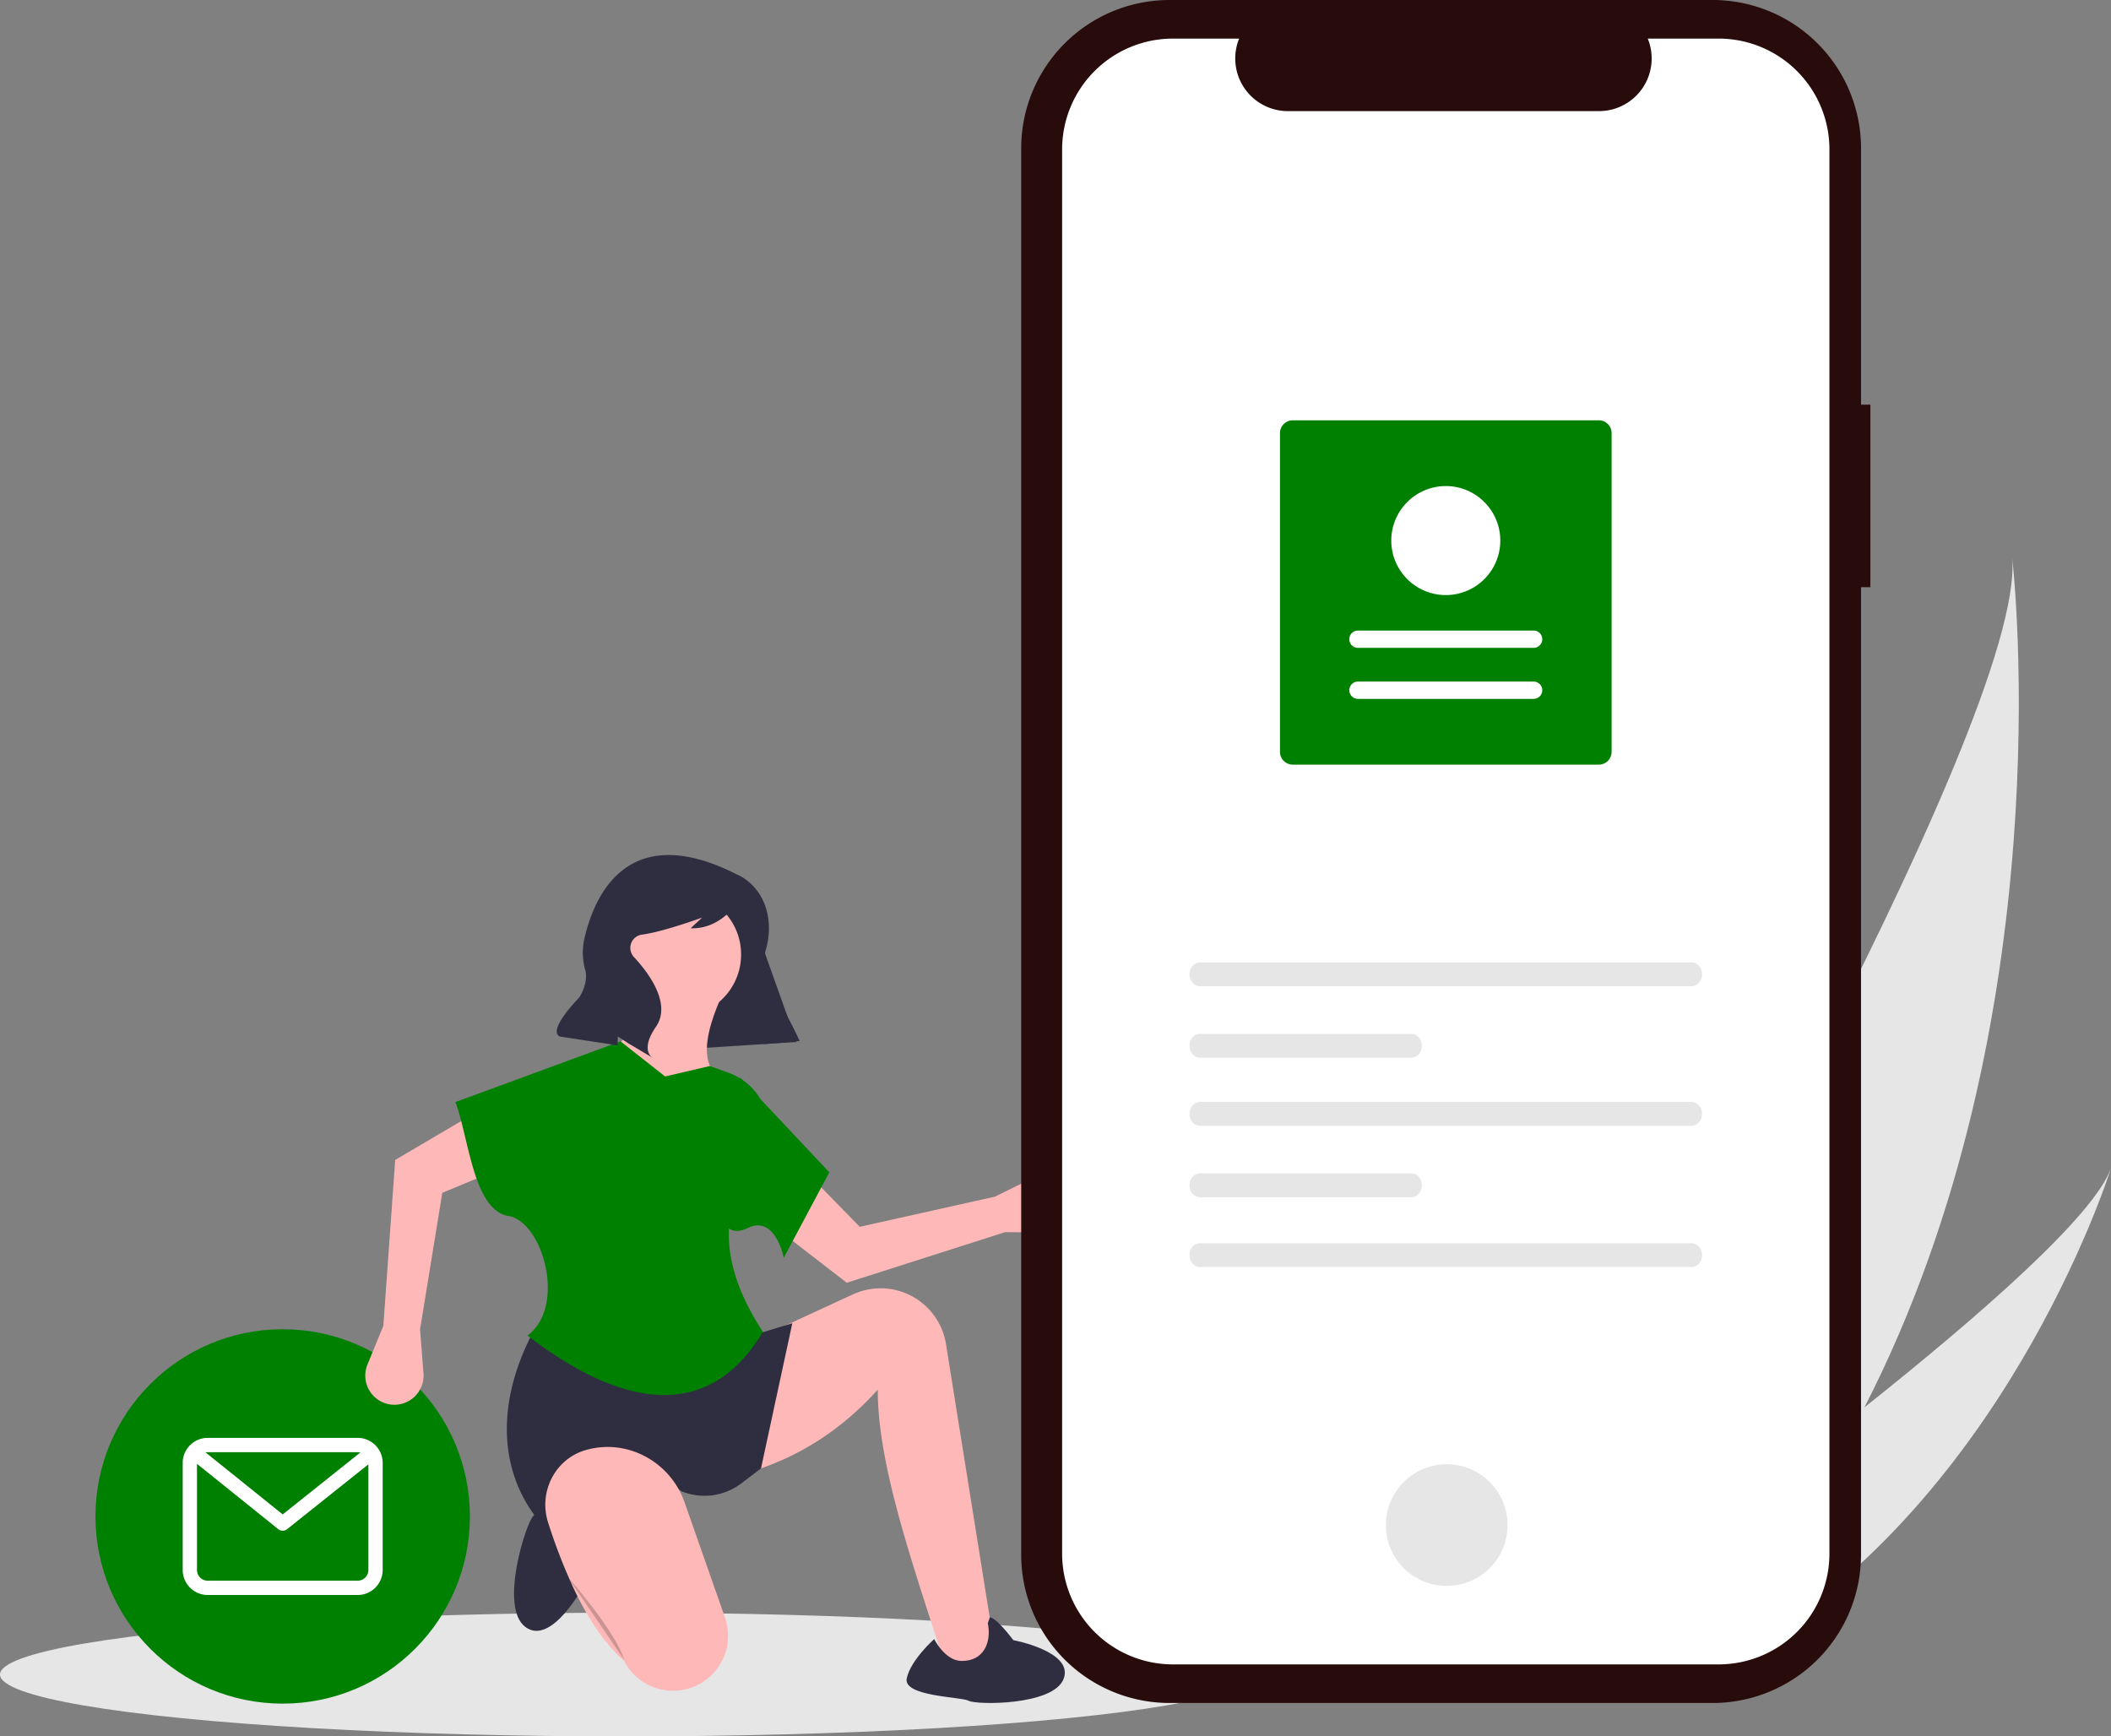 <?xml version="1.0" encoding="UTF-8" standalone="no"?>
<svg
   id="a7911dd8-4c59-47c4-8e89-f08275b909c0"
   data-name="Layer 1"
   width="902.097"
   height="742.063"
   viewBox="0 0 902.097 742.063"
   version="1.1"
   sodipodi:docname="contactimg.svg"
   inkscape:version="1.1 (c4e8f9e, 2021-05-24)"
   xmlns:inkscape="http://www.inkscape.org/namespaces/inkscape"
   xmlns:sodipodi="http://sodipodi.sourceforge.net/DTD/sodipodi-0.dtd"
   xmlns="http://www.w3.org/2000/svg"
   xmlns:svg="http://www.w3.org/2000/svg">
  <rect x="0" y="0" width="902.097" height="742.063" fill="#808080" stroke="none"/>
  <defs
     id="defs817" />
  <sodipodi:namedview
     id="namedview815"
     pagecolor="#ffffff"
     bordercolor="#666666"
     borderopacity="1.0"
     inkscape:pageshadow="2"
     inkscape:pageopacity="0.0"
     inkscape:pagecheckerboard="0"
     showgrid="false"
     inkscape:zoom="0.84224677"
     inkscape:cx="450.58054"
     inkscape:cy="371.0314"
     inkscape:window-width="1296"
     inkscape:window-height="847"
     inkscape:window-x="0"
     inkscape:window-y="25"
     inkscape:window-maximized="0"
     inkscape:current-layer="a7911dd8-4c59-47c4-8e89-f08275b909c0" />
  <path
     d="M945.695,680.396c-18.173,35.465-41.224,69.764-70.389,100.808-.648.701-1.302,1.384-1.962,2.079l-69.101-32.713c.423-.702.886-1.491,1.385-2.353,29.683-50.787,208.865-360.591,203.203-430.758C1009.49,323.246,1030.729,514.628,945.695,680.396Z"
     transform="translate(-148.951 -78.969)"
     fill="#e6e6e6"
     id="path755" />
  <path
     d="M888.637,787.515c-.967.55-1.959,1.088-2.957,1.608l-51.838-24.541c.725-.514,1.569-1.122,2.539-1.806,15.881-11.403,63.105-45.613,109.314-82.38,49.658-39.511,98.152-81.964,105.354-102.228C1049.586,582.814,1004.134,724.065,888.637,787.515Z"
     transform="translate(-148.951 -78.969)"
     fill="#e6e6e6"
     id="path757" />
  <ellipse
     cx="267"
     cy="715.627"
     rx="267"
     ry="26.436"
     fill="#e6e6e6"
     id="ellipse759" />
  <circle
     cx="120.802"
     cy="648.051"
     r="80"
     fill="#5a67d8"
     id="circle761"
     style="fill:#008000" />
  <path
     d="M301.799,693.448H237.708a10.694,10.694,0,0,0-10.682,10.682v45.779A10.694,10.694,0,0,0,237.708,760.591h64.091a10.694,10.694,0,0,0,10.682-10.682v-45.779A10.694,10.694,0,0,0,301.799,693.448Zm0,6.104a4.557,4.557,0,0,1,1.134.148l-33.172,26.461-32.978-26.515a4.581,4.581,0,0,1,.925-.094Zm0,54.935H237.708a4.583,4.583,0,0,1-4.578-4.578v-45.368l34.711,27.909a3.052,3.052,0,0,0,3.815.007l34.72-27.697v45.149A4.583,4.583,0,0,1,301.799,754.487Z"
     transform="translate(-148.951 -78.969)"
     fill="#fff"
     id="path763" />
  <polygon
     points="340.407 445.28 275.039 449.483 257.506 387.422 314.96 373.958 340.407 445.28"
     fill="#2f2e41"
     id="polygon765" />
  <path
     d="M578.492,605.52l17.9.147a12.454,12.454,0,0,0,12.398-14.43v0a12.454,12.454,0,0,0-17.807-9.191L574.103,590.375l-57.737,12.876L491.631,577.962l-14.208,23.401,33.378,25.788Z"
     transform="translate(-148.951 -78.969)"
     fill="#ffb8b8"
     id="path767" />
  <path
     d="M575.137,790.458l-21.09,4.056c-14.405-45.409-30.013-88.411-30.012-121.67C503.649,695.533,478.369,708.513,448.6,712.59l3.245-50.29,24.334-12.978,37.243-17.189a28.281,28.281,0,0,1,10.365-2.564h0a28.281,28.281,0,0,1,29.412,23.773Z"
     transform="translate(-148.951 -78.969)"
     fill="#ffb8b8"
     id="path769" />
  <path
     d="M571.892,770.18s2.022-.857,10.098,9.711c0,0,25.79,4.802,21.525,16.432s-37.426,11.264-40.577,9.487-28.233-1.74-26.499-9.641,11.725-16.732,11.725-16.732,4.594,9.308,11.734,9.347c9.561.052,12.805-8.059,11.183-16.17C571.066,772.538,571.954,770.229,571.892,770.18Z"
     transform="translate(-148.951 -78.969)"
     fill="#2f2e41"
     id="path771" />
  <path
     d="M409.611,742.522s3.16,8.637-11.066,13.841c0,0-13.954,26.419-25.156,17.843s.423-44.511,3.421-47.336,11.451-30.112,19.456-25.551,14.225,18.414,14.225,18.414-25.775,8.277-13.582,27.435C396.91,747.169,402.226,747.528,409.611,742.522Z"
     transform="translate(-148.951 -78.969)"
     fill="#2f2e41"
     id="path773" />
  <circle
     cx="290.139"
     cy="407.908"
     r="26.561"
     fill="#ffb8b8"
     id="circle775" />
  <path
     d="M461.984,557.257H415.749l-9.734-28.39c16.875-5.151,12.933-19.778,9.734-34.068H461.984c-8.963,17.877-20.099,43.178,1.622,47.857Z"
     transform="translate(-148.951 -78.969)"
     fill="#ffb8b8"
     id="path777" />
  <path
     d="M474.151,706.506l-8.406,6.388a26.031,26.031,0,0,1-25.662,3.345h0c-24.075-18.046-43.711-12.638-59.213,14.6-18.594-20.985-20.65-51.379-4.056-82.736l92.064,2.028,18.656-5.678Z"
     transform="translate(-148.951 -78.969)"
     fill="#2f2e41"
     id="path779" />
  <path
     d="M443.49,800.485l0,0a23.507,23.507,0,0,1-27.82-11.721c-8.274-7.287-15.255-17.721-21.309-30.409A235.352,235.352,0,0,1,383.194,729.672c-4.19-12.94,2.816-27.077,15.855-30.948q.582-.173,1.177-.326c17.406-4.469,35.281,5.571,41.231,22.528l17.301,49.308A23.507,23.507,0,0,1,443.49,800.485Z"
     transform="translate(-148.951 -78.969)"
     fill="#ffb8b8"
     id="path781" />
  <path
     d="M391.415,752.741s20.278,22.712,24.334,35.69"
     transform="translate(-148.951 -78.969)"
     opacity="0.2"
     id="path783" />
  <path
     d="M312.768,645.555l-6.787,16.564a12.454,12.454,0,0,0,8.791,16.872h0a12.454,12.454,0,0,0,15.149-13.118l-1.462-18.767,9.496-58.388,32.669-13.57-16.448-21.885-36.343,21.409Z"
     transform="translate(-148.951 -78.969)"
     fill="#ffb8b8"
     id="path785" />
  <path
     d="M474.962,648.104c-23.306,39.147-60.787,32.277-100.581,1.622,16.782-12.548,6.489-48.668-8.111-51.101-15.098-2.516-16.913-33.392-22.712-48.668l70.569-25.956,19.062,15.006,19.062-4.461,7.815,2.773a26.42,26.42,0,0,1,17.582,24.537C461.633,584.991,449.778,609.671,474.962,648.104Z"
     transform="translate(-148.951 -78.969)"
     fill="#5a67d8"
     id="path787"
     style="fill:#008000" />
  <path
     d="M483.884,616.47s-3.592-18.52-15.382-12.707-12.602-10.41-12.602-10.41l9.328-53.94,38.123,40.557Z"
     transform="translate(-148.951 -78.969)"
     fill="#5a67d8"
     id="path789"
     style="fill:#008000" />
  <path
     d="M463.898,452.693s13.461,5.048,13.649,22.968a32.348,32.348,0,0,1-1.275,8.911c-.905,3.285-1.671,10.424,4.134,20a184.663,184.663,0,0,1,10.248,19.271h0l-15.219,1.333-2.291-25.23a125.125,125.125,0,0,0-8.624-35.619l-.096-.238s-7.083,12.063-20.339,11.572l4.909-4.559s-16.662,6.107-25.703,7.282a5.719,5.719,0,0,0-3.528,9.479q.079.088.161.176c5.47,5.891,16.341,19.567,9.328,29.736s-1.438,13.22-1.438,13.22L417.611,524.931l-4.629-3.016-.14,3.787-24.512-3.752s-6.593-1.192,8.205-16.762c0,0,3.982-6.112,2.541-11.563a27.211,27.211,0,0,1-.563-12.755C402.352,463.238,416.142,428.412,463.898,452.693Z"
     transform="translate(-148.951 -78.969)"
     fill="#2f2e41"
     id="path791" />
  <path
     id="b82a9922-ead1-40af-af3b-f133b244cde7"
     data-name="Path 33"
     d="M948.228,251.914h-4v-109.545a63.4,63.4,0,0,0-63.4-63.4h-232.087a63.4,63.4,0,0,0-63.4,63.4v600.974a63.4,63.4,0,0,0,63.4,63.4h232.086a63.4,63.4,0,0,0,63.4-63.4V329.89h4Z"
     transform="translate(-148.951 -78.969)"
     fill="#3f3d56"
     style="fill:#280b0b" />
  <path
     id="b2a7827b-2d2c-407d-93be-35e4c67116bc"
     data-name="Path 34"
     d="M883.386,95.462h-30.295a22.495,22.495,0,0,1-20.828,30.994h-132.959a22.495,22.495,0,0,1-20.827-30.991h-28.3a47.348,47.348,0,0,0-47.348,47.348v600.089a47.348,47.348,0,0,0,47.348,47.348H883.377a47.348,47.348,0,0,0,47.348-47.348v-0h0v-600.092a47.348,47.348,0,0,0-47.348-47.348h.009Z"
     transform="translate(-148.951 -78.969)"
     fill="#fff" />
  <circle
     id="e6b07811-3d0f-4972-ba4c-46b0c6566e33"
     data-name="Ellipse 7"
     cx="618.231"
     cy="651.746"
     r="26"
     fill="#e6e6e6" />
  <path
     d="M661.706,490.267c-2.458,0-4.458,2.283-4.458,5.088s2,5.088,4.458,5.088H871.848c2.458,0,4.458-2.283,4.458-5.088s-2-5.088-4.458-5.088Z"
     transform="translate(-148.951 -78.969)"
     fill="#e6e6e6"
     id="path796" />
  <path
     d="M661.706,610.267c-2.458,0-4.458,2.283-4.458,5.088s2,5.088,4.458,5.088H871.848c2.458,0,4.458-2.283,4.458-5.088s-2-5.088-4.458-5.088Z"
     transform="translate(-148.951 -78.969)"
     fill="#e6e6e6"
     id="path798" />
  <path
     d="M661.706,520.794c-2.458,0-4.458,2.283-4.458,5.088s2,5.088,4.458,5.088h90.425c2.458,0,4.458-2.283,4.458-5.088s-2-5.088-4.458-5.088Z"
     transform="translate(-148.951 -78.969)"
     fill="#e6e6e6"
     id="path800" />
  <path
     d="M661.706,549.893c-2.458,0-4.458,2.283-4.458,5.088s2,5.088,4.458,5.088H871.848c2.458,0,4.458-2.283,4.458-5.088s-2-5.088-4.458-5.088Z"
     transform="translate(-148.951 -78.969)"
     fill="#e6e6e6"
     id="path802" />
  <path
     d="M661.706,580.42c-2.458,0-4.458,2.283-4.458,5.088s2,5.088,4.458,5.088h90.425c2.458,0,4.458-2.283,4.458-5.088s-2-5.088-4.458-5.088Z"
     transform="translate(-148.951 -78.969)"
     fill="#e6e6e6"
     id="path804" />
  <path
     d="M701.377,258.596H832.19a5.457,5.457,0,0,1,5.451,5.451V400.283a5.457,5.457,0,0,1-5.451,5.451H701.377a5.457,5.457,0,0,1-5.451-5.451V264.046A5.457,5.457,0,0,1,701.377,258.596Z"
     transform="translate(-148.951 -78.969)"
     fill="#5a67d8"
     id="path806"
     style="fill:#008000" />
  <path
     d="M804.317,377.639a3.7,3.7,0,1,0,0-7.401h-75.066a3.7,3.7,0,1,0,0,7.401Z"
     transform="translate(-148.951 -78.969)"
     fill="#fff"
     id="path808" />
  <path
     d="M804.317,355.837a3.7,3.7,0,0,0,0-7.401h-75.066a3.7,3.7,0,1,0,0,7.401Z"
     transform="translate(-148.951 -78.969)"
     fill="#fff"
     id="path810" />
  <path
     d="M766.783,286.69a23.293,23.293,0,1,1-23.293,23.293A23.319,23.319,0,0,1,766.783,286.69Z"
     transform="translate(-148.951 -78.969)"
     fill="#fff"
     id="path812" />
</svg>

